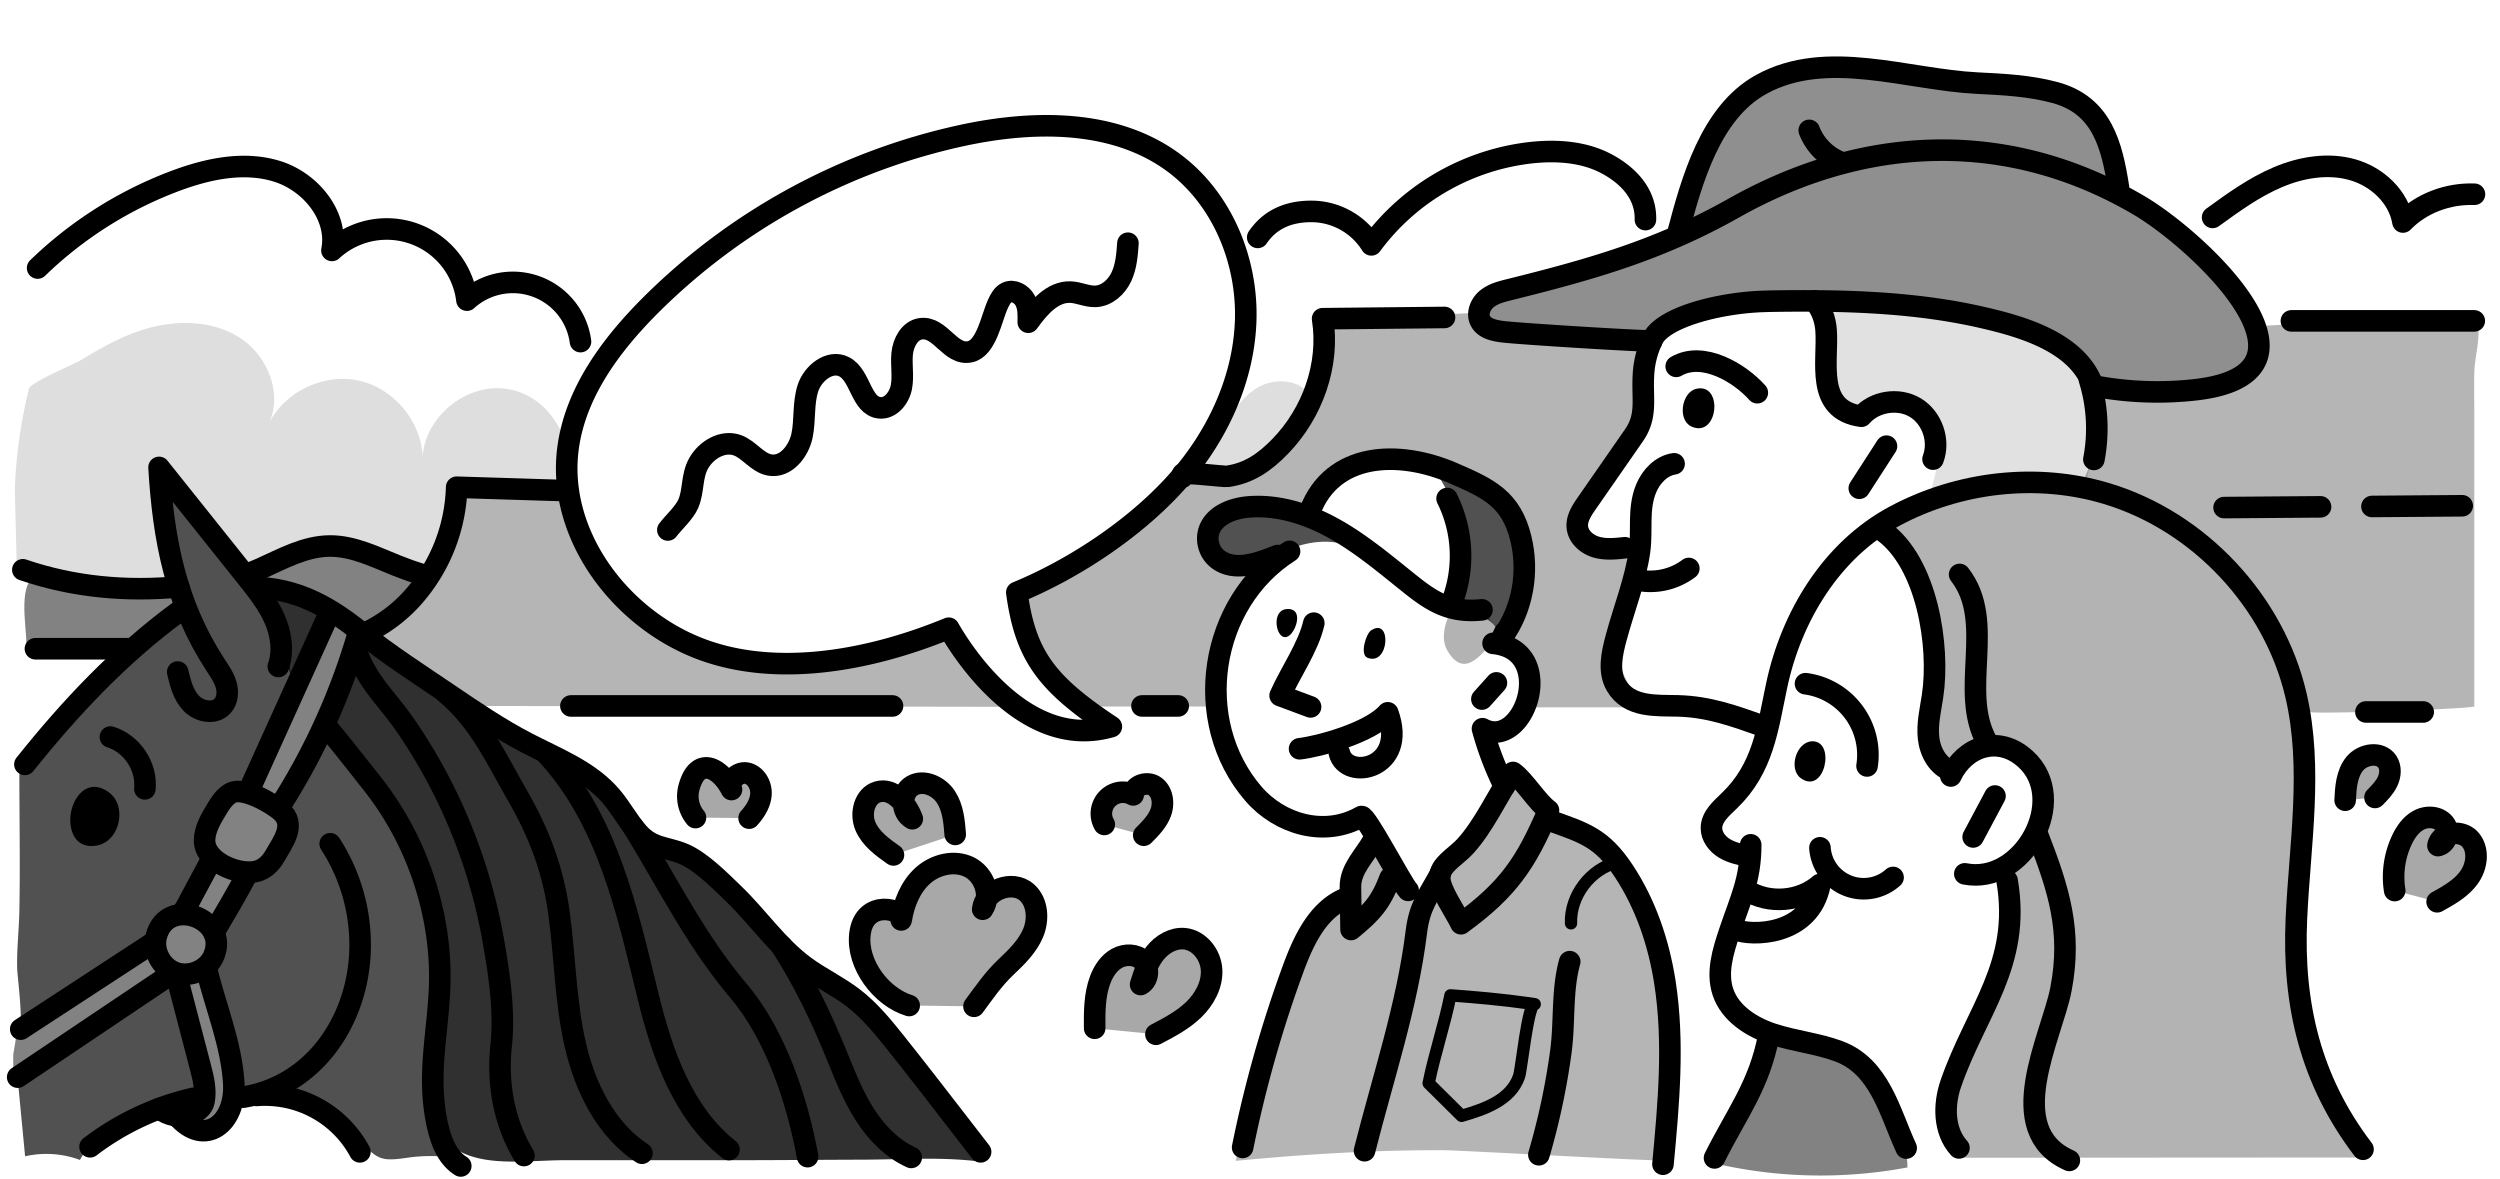 <svg id="Layer_2" data-name="Layer 2" xmlns="http://www.w3.org/2000/svg" viewBox="0 0 1623.018 765.598"><defs><style>.cls-1{opacity:0.68;}.cls-2{opacity:0.29;}.cls-3{fill-opacity:0;}.cls-3,.cls-4,.cls-5,.cls-6{stroke:#000;stroke-linecap:round;stroke-linejoin:round;}.cls-3,.cls-4,.cls-6{stroke-width:14px;}.cls-4,.cls-5,.cls-8{fill:none;}.cls-5{stroke-width:8px;}.cls-6{fill-opacity:0.34;}.cls-7{opacity:0.13;}.cls-9{opacity:0.49;}.cls-10{opacity:0.81;}.cls-11{opacity:0.3;}.cls-12{opacity:0.12;}.cls-13{opacity:0.44;}</style></defs><title>EFimage</title><path class="cls-1" d="M121.754,587.612c5.023-9.032,15.586-27.493,16.043-26.963a27.033,27.033,0,0,1,23.341-44.527c5.258-11.4,10.306-22.9,15.481-34.337,3.733-8.247,8.281-16.4,11.694-24.73,3.1-7.561,1.621-15.9-.285-23.578-4.121-16.586-8.249-37.927-17.319-52.6-3.2-5.169-9.543-8.033-13.791-12.668-5.349-5.836-9.781-12.436-15.02-18.365a417.639,417.639,0,0,1-36.856-48.391c-4.31,30.155,6.439,60.787,11.179,90.365C81.352,427.7,47.435,464.512,12.566,500.4c0,30.364.59,60.794,0,91.152-.245,12.591-1.745,24.479-1.42,37.162.135,5.291,4.461,37.818,1.039,40.457,27.143-20.93,56.343-43.726,89.288-54.393a15.968,15.968,0,0,1,17.712-22.426C119.39,591.9,120.358,590.12,121.754,587.612Z"/><path class="cls-2" d="M1499.335,462.144c.354,1.73,97.978-1.592,107-3.418V271.318c0-9.753-.179-19.525,0-29.277.209-11.416,5.072-24.987,1.37-35.762-47-2.881-96.521,3.529-143.673,5.443,5.984,7.869,3.158,19.9-3.842,26.884s-16.99,9.964-26.679,11.924a188.37,188.37,0,0,1-74.617-.032c2.124,20.763,3.463,43.492-7.016,62.4,2.027-3.658,45.024,19.534,49.122,22.03,16.516,10.057,29.329,23.026,44.009,35.26C1473.28,393.742,1491.859,425.576,1499.335,462.144Z"/><path class="cls-3" d="M16.175,496.246c29.274-36.695,61.866-71.3,100.064-99.329"/><path class="cls-3" d="M852.929,404.555c-3.521,15.5-15.373,32.305-21.873,47.012l19.787,7.367"/><path class="cls-3" d="M837.2,357.926c-52.265,33.169-64.142,110.2-23.468,157.4,17.065,19.8,46.259,28.437,70.075,14.767,2.753-1.58,26.272,43.738,30.376,47.955"/><path class="cls-3" d="M869.536,488.864c4.677,18.52,44.648,10.114,31.418-26.113-11.359,13.029-45.3,22.055-57.275,23.353"/><path class="cls-4" d="M829.53,360.641c-11.282,4.322-27.166,11.015-38.676,2.59a17.1,17.1,0,0,1-6.036-18.467c3.22-10.156,15.083-14.774,25.7-15.656,18.285-1.52,36.6,4,52.816,12.591s30.619,20.164,44.916,31.664c17.716,14.249,29.687,25.13,53.859,22.543"/><path class="cls-4" d="M1136.566,548.449c0,22.481-6.6,35.257-13.707,56.378-4.266,12.671-8.551,26.444-4.337,39.132,4.63,13.935,18.47,22.816,32.422,27.393s28.825,6,42.6,11.082c26.893,9.926,33.189,39.539,43.96,62.915"/><path class="cls-4" d="M1134.229,578.205c14.425,8.886,34.568,7.181,47.294-4-6.457,33.793-44.957,33.707-55.019,29.243"/><path class="cls-4" d="M1181.523,550.393a28.466,28.466,0,0,0,47.466,19.255"/><path class="cls-4" d="M1266.481,503.793c8.916-19,30.7-27.1,48.386-11.14,29.273,26.415-1.662,82.234-39.293,74.65"/><path class="cls-4" d="M1135.162,555.834c-5.385-1.079-10.893-2.2-15.6-5.042s-8.519-7.778-8.473-13.27c.061-7.312,6.442-12.718,11.709-17.79,21.964-21.148,24.721-46.832,30.607-74.6,9.523-44.933,35.552-87.97,76.35-109.916,41.789-22.48,92.6-28.5,138.159-14.7,59.972,18.16,108.5,69.98,122.693,131.013,10.993,47.274,2.455,96.549.232,145.033-2.55,55.609,9.326,105.1,43.25,149.565"/><path d="M1169.135,505.228c15.577,11.155,22.954-24.638,7.154-23.965C1166.134,481.7,1160.844,499.284,1169.135,505.228Z"/><path class="cls-4" d="M1172.149,443.868A46.593,46.593,0,0,1,1212.1,497.26"/><path class="cls-4" d="M1222.564,344.888c28.509,20.5,36.994,74.6,32.056,107.062-1.379,9.067-3.595,18.184-2.577,27.3s6.19,18.518,14.933,21.288"/><path class="cls-4" d="M1303.014,571.646c9.336,54.5-20.171,84.61-36.5,131.769-4.826,13.943-4.661,30.905,5.26,41.827"/><path class="cls-4" d="M1280.984,543.362l14.182-26.585"/><path class="cls-4" d="M1054.9,355.6c-6.213.674-12.617,1.333-18.615-.419s-11.56-6.538-12.246-12.75c-.628-5.677,2.783-10.928,6.041-15.62l30.743-44.271c8.788-12.656,5.181-23.665,6.112-39.044a59.9,59.9,0,0,1,5.4-22.158"/><path class="cls-4" d="M1086.833,301.1c-8.331,1.257-14.912,8.194-18.133,15.98-5.508,13.315-2.39,27.015-4.284,40.588-2.608,18.685-10.221,37.927-15.138,56.164-2.773,10.287-5.4,21.866-.077,31.094,8.382,14.522,25.95,12.979,39.969,13.333,20.223.51,36.292,6.426,55.759,13.28"/><path class="cls-4" d="M1399.2,254.419a219.859,219.859,0,0,1-40.44-4.008c-10.071-28.242-46.129-38.447-72.53-44.465-43.318-9.875-89.087-11.1-133.327-10.472q-4.27.06-8.606.21c-29.232,1.051-66.494,10.765-71.966,25.655-11.825,0-85.095-4.629-96.163-5.915-5.765-.67-12.443-1.942-15.085-7.11-2.42-4.734-.013-10.787,4.076-14.185s9.441-4.774,14.6-6.055c53.58-13.306,97.543-25.778,145.82-52.979,84.846-47.8,178.08-51.832,263.24-1.675,38.433,22.637,131.134,108.938,36.341,119.625A219.243,219.243,0,0,1,1399.2,254.419Z"/><path class="cls-4" d="M1375.321,121.521c-4.313-27.21-10.568-53.137-41.146-61.424-16.414-4.448-33.556-5.306-50.542-6.14-45.625-2.241-97.695-22.55-140.164.812-33.123,18.222-45.242,62.7-54.357,97.261"/><path class="cls-4" d="M1356.463,246.426a107,107,0,0,1,2.9,51.846"/><path d="M1092.457,267.112c.2,4.348,2.108,8.367,6.083,10,17,6.96,20.243-28.375,2.976-24.757C1095.566,253.6,1092.162,260.711,1092.457,267.112Z"/><path class="cls-4" d="M1088.2,237.852c17.345-10.114,41.286,4.32,52.662,17.1"/><path class="cls-4" d="M1062.145,376.359a41.552,41.552,0,0,0,34.249-7.3"/><path class="cls-4" d="M1177.914,195.359c4.529,4.825,7.081,12.05,7.59,18.841,1.534,20.435-7.37,51.971,22.927,56.029,8.381-9.706,23.962-12.213,34.964-5.625s16.149,21.506,11.551,33.477"/><path class="cls-4" d="M1174.577,84.644a36.216,36.216,0,0,0,21.466,21.062"/><path d="M842.014,402.786c.5-4.068-.945-7.719-6.524-7.379-11.981.729-5.979,25.43,2.634,16.149A17.166,17.166,0,0,0,842.014,402.786Z"/><path d="M887.84,427.063c-5.263-2-1-15.573,2.21-17.746C903.581,400.149,902.1,432.479,887.84,427.063Z"/><path class="cls-4" d="M850.312,332.226c14.532-38.877,57.718-40.379,93.142-25.037,22.947,9.938,37.574,16.665,43.883,42.331,5.292,21.531,1.331,45.52-11.685,63.614l1.255-2.656"/><path class="cls-4" d="M941.6,393.483a83.72,83.72,0,0,0-2.14-69.835"/><path class="cls-4" d="M969.31,417.674c42.6,4.055,20.3,70.279-6.867,55.418a203.16,203.16,0,0,0,14.2,37.359"/><path class="cls-4" d="M948.474,599.706c30.932-22.618,42.085-39.236,56.822-73.627-7.221-5.162-15.789-19.44-23.01-24.6-10.292,15.3-18.857,34.685-31.173,48.079-6.429,6.992-16.367,11.727-16.441,20.3C934.6,577.767,945.1,592.326,948.474,599.706Z"/><path class="cls-4" d="M934.769,567.92c-7.73,14.159-13.225,20.493-15.266,37.084-5.928,48.2-21.774,94.99-33.64,142.062"/><path class="cls-4" d="M902.486,569.9c-6.089,16.257-12.011,22.533-25.378,33.547l-.4-27.466c-.173-11.854,9.048-19.994,14.818-30.351"/><path class="cls-4" d="M1005.3,532.376c22.965,8.281,34.361,11.151,48.918,33.182,14.278,21.608,22.717,46.843,26.675,72.324,6.05,38.956,2.388,78.69-1.286,117.942"/><path class="cls-3" d="M615.922,407.842c-.343-1,43.32,81.94,105.566,63.883-42.106-27.857-55.81-46.084-61.369-87.119,36.534-15.07,74.915-40.382,101.723-69.419s45.288-66.749,46.834-106.238S793.4,128.625,761.5,105.3C723.24,77.338,671.025,77.956,624.7,87.921A409.71,409.71,0,0,0,422,198.515c-25.634,25.72-48.6,56.74-53.266,92.752-7.054,54.419,32.041,107.9,82.805,128.738S565.212,428.81,615.922,407.842Z"/><path class="cls-4" d="M433.568,344.075c3.87-5.126,10.72-11.151,13.264-17.043,3.64-8.43,2.008-17.924,6.794-26.346,4.942-8.7,15.623-15.014,25.036-11.628,7.794,2.8,12.867,11.346,21.018,12.823,10.252,1.858,18.785-8.691,20.958-18.881s.665-21.029,3.864-30.945,14.407-18.735,23.623-13.876c10.691,5.637,10.735,25.091,22.732,26.561,7.188.88,13.013-6.383,14.344-13.5s-.21-14.474.5-21.681,4.884-15.106,12.055-16.115c12.809-1.8,19.119,17.626,31.925,14.931,10.832-2.279,13.987-22.025,18.195-31.072,1.323-2.845,2.838-5.894,5.645-7.3,4.306-2.151,9.754.819,12.007,5.073s2.17,9.314,2.033,14.126c6.884-9.523,15.759-20.068,27.5-19.56,5.457.236,10.643,2.96,16.1,2.763,7.419-.269,13.74-6.039,16.876-12.768s3.7-14.328,4.223-21.734"/><path class="cls-4" d="M874.213,582.967c-18.574,7.237-27.964,27.581-34.82,46.3a793.041,793.041,0,0,0-32.661,115.646"/><path class="cls-4" d="M1019.069,624.324c-5.219,18.642-3.123,39.07-5.755,58.491a453.732,453.732,0,0,1-14.258,66.865"/><path class="cls-5" d="M1019.909,599.435c-.624-17.862,12.513-35.263,29.862-39.556"/><path class="cls-5" d="M992.469,651.346c-16.936-2.409-33.725-3.9-50.83-5.165-3.7,18.57-10.453,38.5-14.148,57.075l21.38,21.168c14.478-4.223,31.91-9.944,37.321-25.672,1.588-4.614,5.772-47.562,10.162-46.837Q994.41,651.621,992.469,651.346Z"/><path class="cls-4" d="M962.048,453.849l9.444-10.528"/><path d="M76.272,521.912a15.97,15.97,0,0,0-5.164-7.169c-15.283-11.854-26.949,5.835-25.327,20.49.949,8.572,6.17,15.639,17.009,13.7C74.653,546.806,80.121,532.314,76.272,521.912Z"/><path class="cls-4" d="M1113.07,751.731c14.734-29.451,28.919-46.78,35.259-79.552"/><path class="cls-4" d="M1343.439,753.357c-44.489-19.635-11.368-80.377-5.434-111.223,7.217-37.517-1.4-64.562-14.787-99.111"/><path class="cls-4" d="M1289.869,481.463c-18.384-32.913,6.377-77.734-17.677-108.527"/><path class="cls-4" d="M237.035,411.014a96.118,96.118,0,0,0,32.083-24.332,112.556,112.556,0,0,0,27.351-70.37l66.677,2.074"/><path class="cls-4" d="M22.992,421.165h61.16"/><path class="cls-4" d="M159.643,372.931c3.191-1.091,6.407-2.354,9.689-3.832,14.279-6.433,28.644-14.5,44.741-14.624,15.208-.112,29.357,7.061,43.478,12.711q8.427,3.372,17.1,6.059"/><path class="cls-4" d="M14.825,369.909c32.889,11.248,66.974,14.249,101.209,11.114"/><path class="cls-4" d="M767.75,309.745v-1.952c0-1.611,26.718,1.78,29.065,1.451,14-1.961,24.234-9.1,34.337-19.505,20.911-21.54,32.225-52.938,27.484-82.829l79.156-.811"/><path class="cls-4" d="M1487.593,208.314h118.72"/><line class="cls-4" x1="370.638" y1="458.306" x2="579.434" y2="458.306"/><line class="cls-4" x1="741.384" y1="458.306" x2="764.903" y2="458.306"/><line class="cls-4" x1="1535.966" y1="462.215" x2="1573.158" y2="462.215"/><path class="cls-4" d="M24.432,174a259.4,259.4,0,0,1,88.736-56.313c21.325-8.046,45.035-13.228,66.789-6.428S219.9,140.206,215.5,162.568a52.446,52.446,0,0,1,87.645,32.283,44.308,44.308,0,0,1,73.713,26.924"/><path class="cls-4" d="M816.536,154.116c8.451-12.449,21.264-17.22,36.306-16.841a46.007,46.007,0,0,1,37.456,21.69A149.567,149.567,0,0,1,995.641,98.943c16.218-1.536,33.228-.209,47.57,7.516s25.441,19.822,25.015,36.107"/><path class="cls-4" d="M1436.437,141.149c13.427-9.748,27-19.58,42.274-26.069s32.615-9.431,48.576-4.9,30.037,17.582,32.729,33.955c11.918-12.315,29.348-18.644,46.422-18.023"/><path class="cls-6" d="M590.249,652.8c-18.111-5.547-34.17-26.7-31.98-46.234,2.657-23.7,29.518-16.232,26.8-9.339,1.7-10.7,5.936-21.414,13.981-28.7s20.395-10.4,30.15-5.637,14.78,18.359,8.763,27.394c1.419-12.536,19.336-19.346,28.724-10.917,7.077,6.355,7.676,17.673,3.98,26.437s-10.782,15.575-17.683,22.121c-8.131,7.714-13.992,16.379-20.663,25.386"/><path class="cls-6" d="M710.657,667.565c-.086-10.617-.124-21.515,3.6-31.458,2.121-5.663,5.643-11.07,10.937-13.992s12.56-2.745,16.835,1.532,3.807,12.711-1.545,15.525c2.169-7.121,4.617-14.339,9.2-20.2s11.747-10.213,19.162-9.567c9.736.848,17.187,10.452,17.72,20.209s-4.625,19.133-11.656,25.919-15.822,11.405-24.482,15.933"/><path class="cls-6" d="M620.131,541.72c-.644-8.437-1.42-17.28-6.061-24.355s-14.5-11.493-21.837-7.27c-7.523,4.333-7.574,17.266.034,21.446-3.745-9.818-12.588-20.451-22.638-17.383-8.451,2.579-11.268,14.017-7.829,22.156s11.016,13.641,18.244,18.723"/><path class="cls-6" d="M1554.65,578.159a56.465,56.465,0,0,1,4.578-32.662c2.511-5.366,6.105-10.533,11.39-13.21s12.517-2.136,16.247,2.467,1.673,13.048-4.134,14.22c1.6-8.678,15.059-10.614,20.9-4s4.514,17.319-.6,24.506-13.1,11.686-20.826,15.954"/><path class="cls-4" d="M1539.9,328.8q29.3-.217,58.59-.452"/><path class="cls-4" d="M1443.884,329.526q31.318-.255,62.637-.481"/><path class="cls-4" d="M180.7,432.69c3.56-10.085,1.763-21.441-2.6-31.2s-11.112-18.237-17.786-26.594l-57.06-71.452c2.755,46.44,10.683,88.523,36.669,128.242,2.686,4.1,5.551,8.215,6.9,12.933s.88,10.28-2.5,13.838c-5.172,5.447-14.849,3.609-20.075-1.786s-7.154-13.085-8.88-20.395"/><path class="cls-4" d="M170.613,381.611c24.863,2.044,44.392,13.264,63.312,28.583,17.962,14.544,38.216,27.5,57.474,40.575,16.449,11.165,32.945,22.358,50.586,31.526,19.307,10.035,40.612,18.122,54.76,34.653,6.33,7.395,10.907,16.165,17.308,23.5,9.185,10.525,18.329,9.22,29.478,13.818,11.44,4.719,23.877,17.447,32.712,25.945,15.865,15.261,28.391,34.062,46.1,47.139,10.1,7.46,21.632,12.846,31.6,20.49,10.667,8.182,19.251,18.722,27.63,29.234,13.644,17.118,27.027,34.441,40.41,51.764l14.64,18.95"/><path class="cls-4" d="M71.667,478.488c13.963,4.248,23.858,19.123,22.379,33.643"/><path class="cls-4" d="M211.97,471.7c10.267,12.259,19.948,24.725,29.824,37.212a201.977,201.977,0,0,1,27.822,47.369c11.032,26.393,16.826,55.424,15.805,84.065-1.078,30.255-8.179,56.978-1.9,87.944,2.225,10.969,6.12,22.713,15.606,28.653"/><path class="cls-4" d="M340.138,750.189c-13.046-21.644-17.413-46.626-14.771-71.55,2.359-22.243-1.278-46.423-5.207-68.556a354.92,354.92,0,0,0-57.285-139.667c-11.354-16.387-23.707-26.946-30.663-45.628"/><path class="cls-4" d="M289.289,449.787c21.918,18.086,33.072,43.18,46.811,66.982,13.9,24.08,23,48.072,26.818,76.019,3.858,28.223,4.129,56.981,10.4,84.769s19.634,55.489,43.439,71.135"/><path class="cls-4" d="M354,488.571c40.675,43.424,53.061,102.745,66.89,158.821,9.1,36.918,22.5,75.378,52.361,98.917"/><path class="cls-4" d="M411.227,537.076c21.633,35.4,41.317,74.614,68.037,106,24.361,28.617,38.362,71.508,45.032,107.838"/><path class="cls-4" d="M591.593,751.409c-12.435-5.594-22.344-15.8-29.763-27.235s-12.579-24.166-17.693-36.8c-10.516-25.987-21.733-49.656-36.862-73.257"/><path class="cls-4" d="M119.587,590.861c2.265-3.593,2.524-4.44,4.53-8.185l11.565-21.59"/><path class="cls-4" d="M138.852,605.362c7.511-12.769,15.05-25.459,21.949-38.568"/><path class="cls-4" d="M138.418,557.177c7.253,6.824,19.906,10.427,28.043,8.5,5.124-1.222,9.249-5.188,11.868-9.759,5.487-9.579,14.284-20.712,3.782-29.637-6.309-5.362-24.231-15.433-31.824-11.576-4.477,2.274-7.291,6.792-9.88,11.095-3.63,6.032-7.366,12.41-7.6,19.445C132.652,549.8,134.9,553.868,138.418,557.177Z"/><path class="cls-4" d="M162.627,511.025l50.9-112.364"/><path class="cls-4" d="M181.877,523.164a430.045,430.045,0,0,0,50.97-112.83"/><path class="cls-4" d="M101.454,607.91c-2.439,9.428,3.282,20.243,12.448,23.532s20.457-1.422,24.569-10.249C149.967,596.51,108.443,580.894,101.454,607.91Z"/><path class="cls-4" d="M115.348,636.256,130.033,692.5c1.941,7.433,3.894,15.182,2.372,22.712s-16.371,14.155-29.152,4.51"/><path class="cls-4" d="M133.819,628.2c5.982,25.022,16.433,49.383,17.944,75.065,1.537,26.107-18.965,42.085-36.832,21.16"/><path class="cls-4" d="M58.472,744.5a175.179,175.179,0,0,1,67.116-31.484"/><path class="cls-4" d="M157.892,712.3c45.846-7.475,73.537-48.918,75.773-93.081a120.631,120.631,0,0,0-19.288-71.436"/><path class="cls-4" d="M166.664,711.162a69.784,69.784,0,0,1,66.979,36.625"/><path class="cls-4" d="M11.481,699.3l95.855-64.4"/><path class="cls-4" d="M13.453,668.14,98.4,612.663"/><path class="cls-7" d="M62.546,227.852c10.059-5.73,20.4-10.854,31.586-14.208,20.467-6.138,43.91-5.832,61.82,5.822s27.823,36.445,18.469,55.656c10.342-20.76,35.546-32.914,58.23-28.081s40.744,26.206,41.725,49.379c1.772-26.061,28.388-47.635,54.251-43.976,24.062,3.405,39.374,25.579,41.012,48.526,1.2,16.817-.393,17.143-17.566,17.174-17.68.033-35.419-.919-53.094-1.378l-26.13,59.284c-32.18-26.417-82.459-27.7-115.942-2.955l-52.921-67.033,10.363,81.967-103.523-15.8c.369.057-1.324-52.089-1.174-55.758a320.561,320.561,0,0,1,9.164-64.153c1.014-4.079,29.107-15.772,33.659-18.525C55.814,231.774,59.164,229.779,62.546,227.852Z"/><path class="cls-7" d="M792,281.008c6.583-11.26,13.539-23.116,24.851-29.61s28.338-4.993,34.4,6.557c4.92,9.377-25.645,34.946-31.821,39.065-13.468,8.982-33.519,17.282-49.8,13.7C773.811,301.264,786,291.281,792,281.008Z"/><path class="cls-8" d="M77.672,422.446c-6.01-.543-57.437-5.734-57.849-2.7-.719,5.3-8.592,79.234-9.923,79.234Q43.787,460.713,77.672,422.446Z"/><path class="cls-2" d="M368.272,317.475c-1.491,52.713,43.73,90.9,94.325,105.763s102.016-3.223,153.325-15.4c7.032,16.787,27.418,44.284,44.315,51.047l-357.683-.583S250.3,424.344,227.9,409.618c28.072,4.544,71.235-62.543,68.406-91.27Z"/><path class="cls-6" d="M451.5,530.771a21.7,21.7,0,0,1-4.32-19.006c5.552-21.666,20.468-13.375,27.713.81-2.317-5.473,4.077-11.791,9.908-10.639s9.515,7.571,9.216,13.507-3.7,11.29-7.686,15.7"/><path class="cls-6" d="M716.894,535.229a13.927,13.927,0,0,1,18.763-19.185c.272-6.194,9.155-9.147,14.162-5.491s5.91,11.092,3.758,16.906-6.664,10.387-11.05,14.768"/><path class="cls-6" d="M1522.492,519.51c.375-8.285.971-17.185,6.164-23.652s16.783-8.243,21.266-1.266c2.395,3.727,1.993,8.719.1,12.726s-5.055,7.246-8.163,10.4"/><path class="cls-9" d="M17.127,418.126c13.825,0,27.593.822,41.383,1.805s28.336.437,40.362-6.383,20.5-21.533,16.238-34.682c-15.037,0-30.406-2.187-45.41-3.267-12.67-.911-32-6.161-44.266-2.9C10.9,376.559,17.127,405.242,17.127,418.126Z"/><path class="cls-9" d="M232.886,410.745A73.284,73.284,0,0,0,275.7,370.412c-10.772,1.755-20.848-4.889-30.821-9.322-10.612-4.717-27-8.006-38.506-6.751-4.443.485-40.986,16.185-41.8,14.89l8.244,12.179c8.694-3.112,24.162,3.376,32.18,7.3C208.326,390.339,232.89,410.64,232.886,410.745Z"/><path class="cls-2" d="M708.456,458.693h80.8c.381-32.683,11.295-65.143,31.567-90.783a21.593,21.593,0,0,1-30.828-28.1c4.892-9.457,16.305-14.057,26.952-13.886s20.8,4.238,30.66,8.246c13.838-23.927,41.669-39.03,69.272-37.591s53.713,19.352,64.989,44.588,7.2,56.638-10.143,78.159c17.362,5.583,27.321,30.907,16.915,39.885h86.1c-17.026-6.375-25.9-26.491-24.755-47.508s9.184-40.964,17.12-60.459c-3.125,10.343-18.028,13.438-26.813,7.149s-11.546-18.556-9.507-29.167,7.982-20,13.808-29.095l14.156-22.107c5.669-8.855,11.464-18.023,13.223-28.39s-1.555-22.343-10.6-27.7c-8.746-5.175-19.738-2.9-29.844-1.839a112.166,112.166,0,0,1-71.694-17.03l-102.589,4.606a90.138,90.138,0,0,1-84.774,102.72c-3.879.192-16.144,15.887-19.61,18.912a276.8,276.8,0,0,1-23.614,18.449c-17.445,12.173-37.01,19.045-54.972,29.776C641.686,396.993,687.551,446.672,708.456,458.693Z"/><path class="cls-1" d="M127.391,716.144a79.5,79.5,0,0,0-46.95,12.179c-10.55,6.654-22.525,13.3-28.547,24.722a62.447,62.447,0,0,0-35.6-2.366l-5.235-54.615c33.879-21.5,68.13-39.887,101.546-62.816a318.775,318.775,0,0,1,19.021,83.286Q129.514,716.278,127.391,716.144Z"/><path class="cls-10" d="M278.22,705.562a72.132,72.132,0,0,0,1.436,14.8c8.869,42.372,54.4,32.851,86.774,32.851H478.3c27.19,0,54.379-.276,81.57-.346,25.906-.067,53.238-2.1,78.862,1.6-12.819-22.343-25.7-44.777-41.63-65.017s-35.152-38.356-58.164-49.929c-7.336-3.689-15.091-6.741-21.6-11.744-8.218-6.315-13.882-15.282-20.069-23.6a188.9,188.9,0,0,0-74.3-59.541c-8.614-3.888-13.155-13.081-19-20.229-13.911-17.009-33.507-28.2-52.639-39.008-18.01-10.173-36.954-19.5-54.32-30.735-5.413-3.5-8.711-8.342-13.366-12.606-6.529-5.982-15.06-10.2-22.594-14.779-7.068-4.295-15.065-7.72-21.048-13.3A118.77,118.77,0,0,0,220.088,398.5a106.176,106.176,0,0,0-23.024-10.308c-2.225-.692-23.708-4.107-23.8-4.434l16.43,58.035,16.473-31.589c1.778-3.409,3.8-7.056,7.31-8.625,5.607-2.507,12.357,1.858,14.674,7.546,4.732,11.619-2.366,20.65-6.772,30.833-1.4,3.226-15.424,32.6-13.748,33.966,55.115,44.937,84.715,119.269,75.577,189.793C281.406,677.621,278.215,691.677,278.22,705.562Z"/><path class="cls-1" d="M154.518,706.925A124.177,124.177,0,0,1,232.552,740.1c12.573,11.846,13.5,14.24,31.438,11.577,12.171-1.806,21.739-1.149,34.138-.256-14.23-17.184-12.16-39.512-10.971-60.451,4.59-80.815-24.265-163.023-78.356-223.242-2.835,6.1-30.112,52.827-26.943,58.164,9.529,16.592-4.156,41.113-23.28,41.714,2.621-.082-17.557,30.212-18.229,31.893a61,61,0,0,0-3.7,26.414,121.341,121.341,0,0,0,2.431,14.7C143.72,662.943,149.31,684.728,154.518,706.925Z"/><path class="cls-11" d="M968.468,417.42c-8.459,9.59-18.5,22.173-28.685,5.157-4.8-8.015-1.544-18.159,2.013-26.039,9.3-.844,14.62,1.137,23.924.294a13.611,13.611,0,0,0,9.591,11.853C971.174,413.976,972.91,412.384,968.468,417.42Z"/><path class="cls-1" d="M931.316,305.281A67.818,67.818,0,0,1,990.9,386.767c-2.45,9.8-10.938,18.257-16.734,26.37-5.476-15.889-23.033-16.032-36.874-15.9,3.705-.036,11.422-33.183,11.383-38.213A93,93,0,0,0,931.316,305.281Z"/><path class="cls-1" d="M780.434,348.072c-.327-8.288,6.035-15.746,13.684-18.957s16.3-2.941,24.516-1.833a131.862,131.862,0,0,1,81.8,44.579c-17.9-20.964-40.97-25.4-66.185-14.169C819.5,364.26,781.565,376.764,780.434,348.072Z"/><path class="cls-2" d="M1079.255,753.24c-.258,1.026-130.489-6.487-142.719-6.523-45.364-.131-89,2.617-134.35,6.908,11.588-45.74,21.117-91.288,39.531-134.913,6.206-14.7,15.829-31.193,31.735-32.488a53.473,53.473,0,0,1,19.169-37.215l28.846,33.782a257.6,257.6,0,0,0,65.225-79.821c-7.126,13.589,25.749,32.267,35.252,36.314,20.793,8.855,36.414,26.319,45.593,46.753,11.308,25.173,13.075,52.926,16.778,79.777C1088.173,693.79,1086.17,725.746,1079.255,753.24Z"/><path class="cls-9" d="M1238.351,757.9c-.535-22.882-11.222-45.2-28.173-60.482a134.265,134.265,0,0,0-27.7-19.367c-3.02-1.527-31.6-12.249-33.179-7.8-10.62,29.821-19.869,58.38-38.184,84.542A304.7,304.7,0,0,0,1238.351,757.9Z"/><path class="cls-12" d="M1202,268.42c12.509,5.222,27.129-5.185,40.06-1.119,9.156,2.879,14.814,12.556,15.884,22.094s-1.544,19.063-4.133,28.306l71.093-5.916c9.774-.813,20.291-1.464,28.693,3.6,3.884-14.644,7.8-29.477,7.922-44.627s-3.939-30.9-14.2-42.045c-9.9-10.749-24.29-16.042-38.318-20.146a380.16,380.16,0,0,0-61.505-12.576q-16.177-1.938-32.483-2.5c-6.423-.218-12.728-1.729-19.051-2.126-5.57-.349-18.508,3.164-23.219.49C1201.436,208.123,1171.158,255.54,1202,268.42Z"/><path class="cls-13" d="M1372.161,122.645a22.478,22.478,0,0,1-1.862,3.724c3.985-6.412,49.4,34.161,53.517,37.636,15.629,13.189,31.855,26.887,38.633,46.855,2.561,7.547,3.371,15.947.683,23.45-6.312,17.614-29.7,16.808-45.224,18.542a289.015,289.015,0,0,1-63.08.126c-10.153-34.772-51.57-46.088-82.936-53.164-36.487-8.232-74.807-8.842-111.894-4.9q-.8.084-1.586.172c-31.874,3.522-65.089,7.19-91.857,25.535-4.042,2.771-23.886-2.244-29.13-2.736l-31.557-2.966c-10.021-.941-47.727,2.081-48.608-12.145-.3-4.924,2.786-9.565,6.8-12.435s8.854-4.289,13.6-5.623c38.7-10.874,77.425-18.43,115.362-31.9.79-.278,6.731-38.675,8.146-42.888,11.415-33.993,34.857-58.461,71.076-65.271,27.738-5.216,56.268-.446,84.087,4.323l68.241,11.7c13.036,2.235,25.953,3.814,34.588,15.4C1368.107,88.078,1378.08,107.45,1372.161,122.645Z"/><path class="cls-11" d="M1221.739,337.986c44.739-20.929,96.76-27.518,144.406-14.5s90.128,46.484,110.5,91.482c16.065,35.49,18.042,75.685,16.5,114.611s-6.343,77.926-2.829,116.724,16.443,78.439,44.794,105.157l-263.406.17c-11.331-18.682-9.471-42.712-2.508-63.422s18.487-39.613,26.053-60.11,10.854-44.121,1.206-63.725c14.869-6.863,27.179-20.348,30.035-36.474s-5.277-34.286-20.334-40.729c-13.316-5.7-35.2,1.286-40.075,15.924-.144.434-10.429-11.2-11.215-12.613a41.478,41.478,0,0,1-5.219-19.6c-.152-14.247,4.738-26.448,3.462-41.458A198.667,198.667,0,0,0,1221.739,337.986Z"/><path class="cls-9" d="M109.751,633.309l19.059,64.68c1.244,4.221,2.5,8.511,2.515,12.912.007,1.651-6.715,20.3-9.51,18a18.993,18.993,0,0,0,16.312,3.736c9.2-2.243,12.79-9.841,14.537-18.335,2.488-12.1-4.033-29.847-6.812-41.732a426.6,426.6,0,0,0-12.988-44.5L151.917,588.2c2.542-5.319,5.123-10.7,8.912-15.218,4.341-5.177,10.095-9.009,14.523-14.11a51.19,51.19,0,0,0,9.286-15.478c2.271-6.559-.532-13.059.426-19.74,1.29-8.992,7.786-17.9,12.063-25.692q7.72-14.073,14.6-28.584a544.024,544.024,0,0,0,24.026-59.5c.649-1.817-20.749-13.043-24.134-12.9-11.564,34.49-27.9,67.392-42.95,100.473-2.556,5.619-5.245,11.42-9.907,15.466-4.5,3.909-10.418,5.792-15.268,9.261-7.124,5.1-6.546,12.251-8.337,19.868-2.072,8.817-2.788,17.924-5.755,26.529-7.579,21.978-27.751,36.734-46.8,50.053-23.662,16.54-47.373,32.954-71.477,48.65-.521,5.727-1.467,11.183-2.432,16.726-.355,2.043.415,16.2-.7,16.885,8.573-5.284,16.128-12.155,24.639-17.422,8.148-5.043,16.591-9.578,24.691-14.994,17.109-11.976,34.634-24.736,52.293-35.643Z"/><path class="cls-4" d="M1207.068,316.977l17.644-27.333"/></svg>